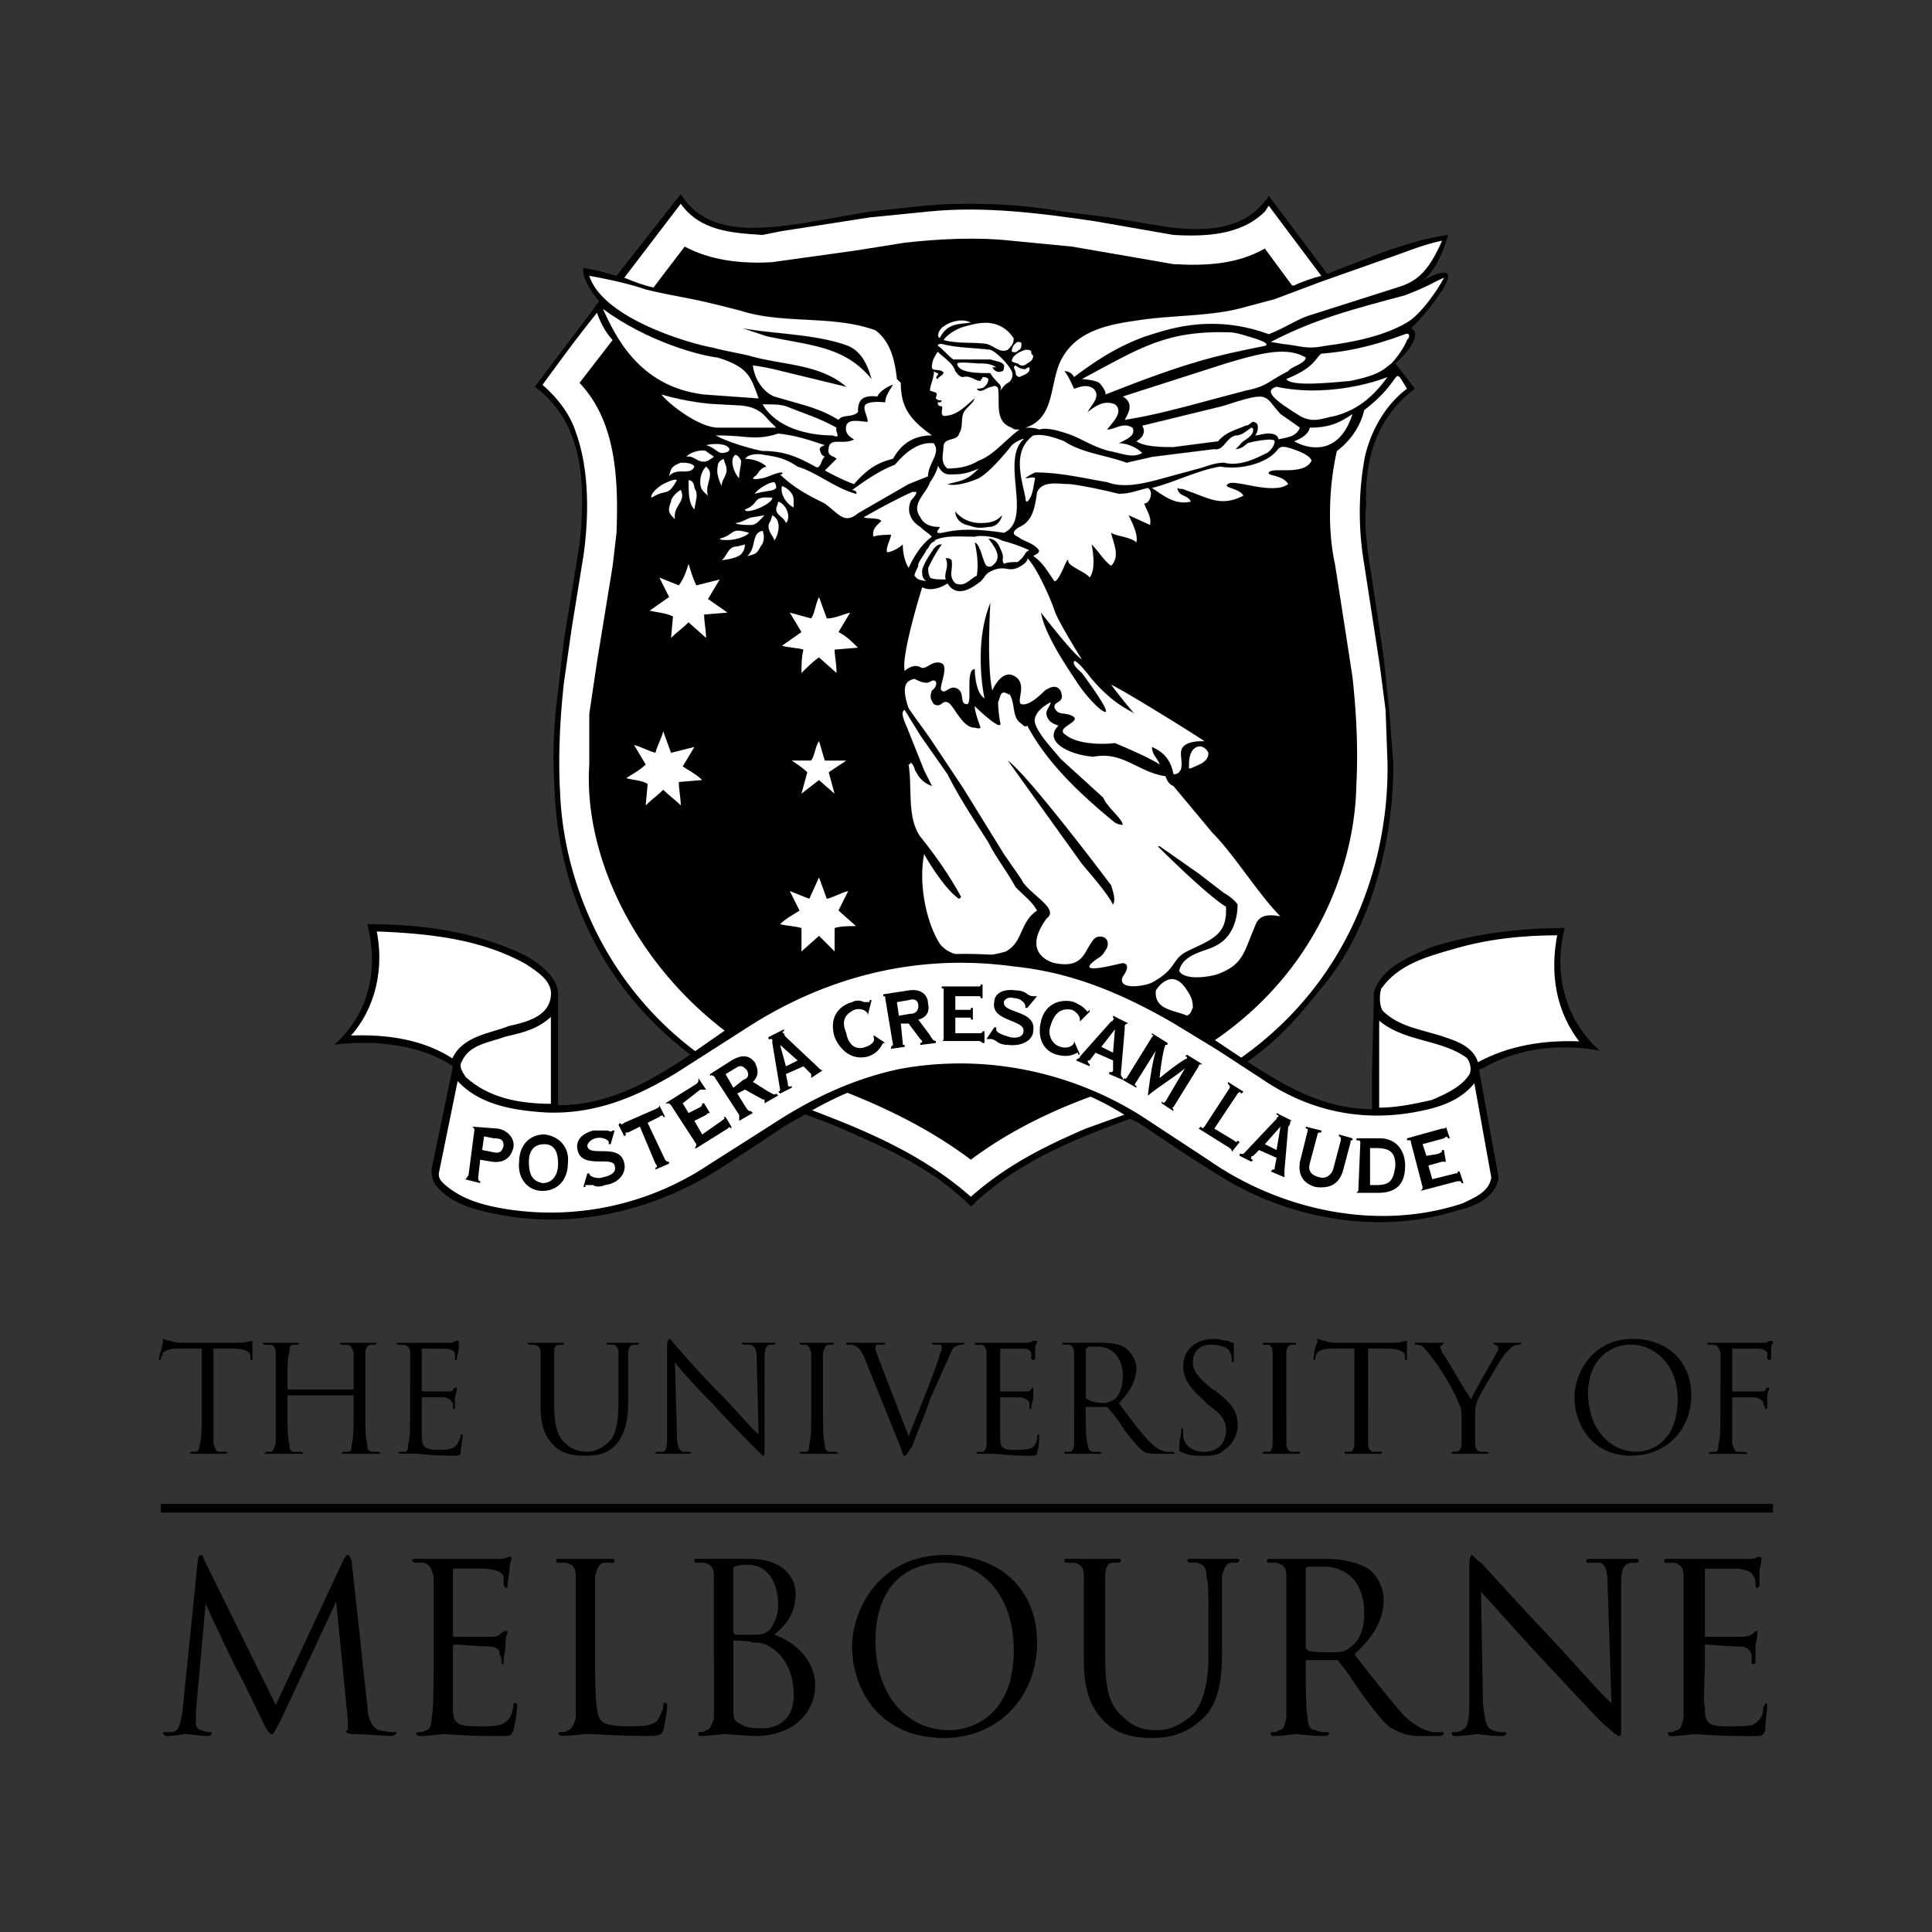 <svg id="Layer_1" data-name="Layer 1" xmlns="http://www.w3.org/2000/svg" viewBox="0 0 2500 2500"><rect x="0" y="0" width="2500" height="2500" fill="#333333" stroke="none"/><defs><style>.cls-1,.cls-3,.cls-4,.cls-5,.cls-7,.cls-8{fill:#fff;}.cls-1{fill-opacity:0;}.cls-1,.cls-2,.cls-3,.cls-4,.cls-5,.cls-7,.cls-8{fill-rule:evenodd;}.cls-3,.cls-4,.cls-6{stroke:#2d67a0;}.cls-10,.cls-3,.cls-4,.cls-6,.cls-7,.cls-8,.cls-9{stroke-miterlimit:33.89;}.cls-3,.cls-8,.cls-9{stroke-width:0.01px;}.cls-4,.cls-6{stroke-width:0.1px;}.cls-10,.cls-6,.cls-9{fill:none;}.cls-10,.cls-7{stroke:#000;}.cls-7{stroke-width:3.63px;}.cls-8,.cls-9{stroke:#fff;}.cls-10{stroke-width:11.15px;}</style></defs><path class="cls-1" d="M0,0H2500V2500H0Z"/><path class="cls-2" d="M1475.49,1442.73c143.6-50.39,194-113.36,231.78-161.24,60.47-68,95.76-181.41,95.76-292.26l-5-65.51-7.55-73.06-10.08-68-10.08-65.51c-2.53-20.16-5-42.83-2.53-63-2.5-57.95,12.62-113.38,63-151.16l-25.2-32.75c22.67-20.15,32.75-40.31,20.16-45.35,7.55-5,95.73-105.81,12.6-60.47,17.65-10.08,30.24-40.31,35.29-60.46-32.75,5-45.37,10.07-78.12,20.15l-78.09,30.23-52.89-70.54-22.7-30.23c-5,7.56-10,12.59-15.09,17.62-30.25,27.72-75.59,27.72-115.9,22.69l-75.59-12.59-60.46-7.57c-55.42-10.06-121-12.59-178.88-7.56l-70.55,7.56-85.65,15.13c-52.91,7.56-126,17.62-158.72-37.8L797.82,356.86c-10.08-2.51-25.2-7.56-42.82-10.07-2.53,10.07,7.56,27.71,20.15,42.82l-12.66,17.64L692,500.48c65.51,47.87,65.51,131,57.95,204.06L729.74,828l-7.56,65.51c-5,37.8-7.56,78.11-5,118.42,5,206.59,128.49,362.8,320,428.31l40.31,15.12c63,27.72,126,52.89,178.88,105.81,2.53-2.53,5-2.53,5-5,63-58,138.58-85.68,214.17-113.4Z"/><path class="cls-3" d="M986.71,304l25.2-5,113.37-17.63,75.59-7.57c73.05-7.56,148.63,2.52,216.69,12.61L1518.33,304c42.84,2.51,88.18,0,118.4-30.24l5-7.56,68,90.7c-10.08,2.52-25.2,7.56-35.29,12.59H1672l-35.29-47.87c-35.26,20.16-75.56,22.69-118.4,20.16l-58-10.08-73.06-12.59-78.09-7.57c-45.34-5-93.23-2.51-138.57,2.52l-63,10.08L999.33,339.21C959,341.73,918.71,336.7,886,319.06L845.63,372c-12.6-2.51-25.19-7.56-37.8-12.6l73.06-95.73C906.09,298.91,946.4,301.43,986.71,304Z"/><path class="cls-4" d="M1866,311.51c-17.63,40.31-32.75,52.9-57.94,60.46l-110.85,35.28c-17.65,5.05-35.29,17.63-55.45,25.19-75.56-27.72-133.52-5.05-158.72,2.51-35.26,12.6-63,30.24-93.2,52.91a13.89,13.89,0,0,0-12.62-7.56c5,5,10.08,17.64,12.62,22.68,2.5,0,15.1-7.56,25.17,0,10.08,10.08-2.5,20.16-7.54,30.23,12.59-10.07,22.67-15.12,35.26-10.07,12.59,10.07-5,25.2-10.08,32.74,10.08,0,20.17-10.07,32.75-2.51,5,10.08-7.55,15.12-17.62,20.15,10.07,0,22.67,5.05,30.24,12.6-12.62,7.56-27.74,0-42.84-2.52-27.71-7.56-35.29-17.64-63-25.19-7.55-2.51-20.14-5-27.72-2.51-5-2.52-12.59-2.52-17.62-2.52,40.29-12.59,30.24-60.46,47.87-90.7,20.14-35.27,60.46-42.82,95.73-47.87,47.87-7.56,98.26-5,141.1-17.64l37.79-10.07,60.46-22.69,85.66-30.23C1818.15,326.63,1840.82,316.55,1866,311.51Z"/><path class="cls-4" d="M1868.53,359.37c-7.58,15.12-30.25,47.87-47.87,57.95-30.22,17.63-68,25.2-105.81,30.23-25.2,5-30.25,0-55.42-2.52l-15.12-2.51c57.93-30.24,108.35-42.84,173.84-60.47,32.73-12.59,37.8-17.64,50.38-22.68Zm-612.23,58c-15.12,2.51-30.23,0-40.31,20.15-5-2.51,0-12.6,5-15.12C1231.1,414.8,1246.21,412.3,1256.3,417.33ZM1820.66,440c-2.51,7.56-12.6,22.68-20.17,30.24-12.59,10.08-17.63,15.13-52.89,22.68-27.72,2.51-78.09,7.56-83.14-2.52,37.77-15.12,37.77-27.72,45.34-32.75,30.22-2.52,60.47-7.56,108.35-25.19C1823.19,429.92,1825.7,435,1820.66,440Zm-206.61-5c17.65,5,30.24,10.07,22.67,12.59-63,12.59-98.23,20.16-206.58,63,2.5-2.51-5.05-12.59-7.55-15.11s-17.65-5-22.7-5c75.59-40.31,108.35-63,191.49-60.47C1596.42,429.92,1606.5,432.44,1614.05,435Z"/><path class="cls-4" d="M1289.05,419.84c-15.12-5-30.22,0-40.31,2.52S1226.07,432.44,1221,440c17.63,5,37.8,2.53,55.43,5,10.08,2.52,17.62,12.6,27.71,7.56,7.55-7.56,7.55-10.07,7.55-15.12C1309.21,435,1304.17,424.88,1289.05,419.84ZM1321.8,445c0,2.52,0,5-2.5,7.57-2.53,0-2.53,5-10.08,2.51a13.84,13.84,0,0,1,7.55-12.59C1319.3,442.53,1321.8,442.53,1321.8,445Zm367.84,17.63c0,7.56-20.15,12.59-22.68,17.64-25.2,12.59-27.71,20.15-55.41,25.19L1536,525.65c-20.17,5.05-47.87,12.6-80.64,17.63,7.58-12.6,10.08-22.67-2.5-30.23l133.52-42.83c42.83-12.58,78.12-22.66,103.3-7.55Z"/><path class="cls-5" d="M1281.5,452.59c7.55,2.52,22.67,17.64,27.72,27.72,2.5,5,0,12.59-5,15.12s-7.54,7.56-10.07,10.08c2.53-5,0-7.56-2.51-10.08s-7.57-7.56-10.07-12.59c-15.13,0-42.84,0-42.84-12.6,2.51-2.51,22.67,0,27.71,0,7.55,0,15.13,0,22.67,5h-5c2.53,5,7.57,7.56,12.62,5,2.5,0,2.5-5,2.5-7.56-2.5-5-10.08-5-17.63-7.56h-47.87c-5-2.52-15.12-15.12-20.17-17.64,0-2.52,2.52-2.52,5-2.52C1236.15,450.08,1261.34,450.08,1281.5,452.59Z"/><path class="cls-6" d="M1281.5,452.59c7.55,2.52,22.67,17.64,27.72,27.72,2.5,5,0,12.59-5,15.12s-7.54,7.56-10.07,10.08c2.53-5,0-7.56-2.51-10.08s-7.57-7.56-10.07-12.59c-15.13,0-42.84,0-42.84-12.6,2.51-2.51,22.67,0,27.71,0,7.55,0,15.13,0,22.67,5h-5c2.53,5,7.57,7.56,12.62,5,2.5,0,2.5-5,2.5-7.56-2.5-5-10.08-5-17.63-7.56h-47.87c-5-2.52-15.12-15.12-20.17-17.64,0-2.52,2.52-2.52,5-2.52C1236.15,450.08,1261.34,450.08,1281.5,452.59Z"/><path class="cls-4" d="M1334.39,455.11c0,2.52,0,2.52,2.53,5,0,5.05-2.53,7.57-7.57,10.08-2.5,2.52-7.55,5-12.59,0-2.51,0-7.55-2.51-7.55-2.51,0-7.57,10.07-12.61,17.62-15.13C1329.35,452.59,1334.39,452.59,1334.39,455.11Zm-405.63,7.56c40.31,12.59,42.84,25.19,52.92,52.92l-70.54-5.05c-85.65-10.06-115.9-78.09-131-110.85,57.94,42.84,126,60.46,148.63,63Zm866.7,25.2c-20.15,27.72-40.3,42.84-68,50.39-15.12,2.51-27.71,10.08-45.34,0-32.75-20.16-47.87-32.75-30.24-37.8,57.94,12.61,118.41-2.51,143.6-12.59Z"/><path class="cls-5" d="M1326.85,477.79s2.5-2.51,5-2.51c2.5,7.56-7.55,10.07-12.59,12.59a5.42,5.42,0,0,1-5-5c0-5-5-7.56,0-10.08A19.2,19.2,0,0,0,1326.85,477.79Z"/><path class="cls-6" d="M1326.85,477.79l5-2.51c2.5,7.56-7.55,10.07-12.59,12.59a5.42,5.42,0,0,1-5-5c0-5-5-7.56,0-10.08A19.2,19.2,0,0,0,1326.85,477.79Z"/><path class="cls-4" d="M994.28,543.29l10.07,10.08H928.76c-22.67,0-60.46-27.72-73-42.84,35.27,10.08,65.51,12.61,75.58,12.61C956.49,525.66,976.64,520.62,994.28,543.29Zm88.18,10.09c-2.52,5,7.56,15.12-5,10.08-32.75,0-73.06-10.08-90.7-40.31,12.61,0,22.69,0,30.25,2.51,25.19,10.08,42.81,15.11,65.5,27.72Z"/><path class="cls-5" d="M1682.09,553.38c-5,12.59-17.63,12.59-27.72,15.12,0-2.53-2.53-7.56-12.62-7.56-7.55,0-12.59,2.52-17.62,2.52,2.52-2.52,5-10.08,2.52-15.12,0,0-2.52-2.52-5-2.52s-5,5-10.08,5c-10.08,5-25.2,7.56-35.29,20.16l-57.93,7.56c-12.6,0-37.8,0-47.88-7.56,0,0,15.13-7.56,7.58-20.16l103.28-25.19c63-20.15,52.91-15.12,75.58,10.08l25.22,17.64Z"/><path class="cls-6" d="M1682.09,553.38c-5,12.59-17.63,12.59-27.72,15.12,0-2.53-2.53-7.56-12.62-7.56-7.55,0-12.59,2.52-17.62,2.52,2.52-2.52,5-10.08,2.52-15.12l-5-2.52c-2.53,0-5,5-10.08,5-10.08,5-25.2,7.56-35.29,20.16l-57.93,7.56c-12.6,0-37.8,0-47.88-7.56,0,0,15.13-7.56,7.58-20.16l103.28-25.19c63-20.15,52.91-15.12,75.58,10.08l25.22,17.64Z"/><path class="cls-5" d="M1621.62,555.9c0,10.07-12.62,12.6-17.62,20.15l-5,5.05c5,0,10-2.52,15.1-7.56,7.57-2.52,35.29-7.57,35.29-2.52s-5,12.59-10.08,15.12c-15.12,7.56-35.26,17.64-55.42,12.6-12.59,0-22.67,5-32.75,7.56l-55.42,15.12c-20.16,5.05-42.84,10.08-63,2.52-30.22-5.05-60.47-12.61-93.23-12.61-5,2.52-10.08,5-12.59,7.56,5,0,10.08-2.51,12.59,0-2.5,10.08-2.5,22.67-10.08,30.23-2.5,0-2.5-2.51-2.5-5-5-25.19-17.62-60.47,10.08-80.62,12.59-2.52,27.72,2.51,40.3,7.56,22.67,15.12,52.91,17.64,80.63,27.72,10.08-2.52,22.67-5,32.75-7.57l80.63-10.07c12.59,2.51,15.1-15.13,27.72-17.63,7.55,0,12.59-5,20.14-10.08a2.45,2.45,0,0,1,2.5,2.51Z"/><path class="cls-6" d="M1621.62,555.9c0,10.07-12.62,12.6-17.62,20.15l-5,5.05c5,0,10-2.52,15.1-7.56,7.57-2.52,35.29-7.57,35.29-2.52s-5,12.59-10.08,15.12c-15.12,7.56-35.26,17.64-55.42,12.6-12.59,0-22.67,5-32.75,7.56l-55.42,15.12c-20.16,5.05-42.84,10.08-63,2.52-30.22-5.05-60.47-12.61-93.23-12.61-5,2.52-10.08,5-12.59,7.56,5,0,10.08-2.51,12.59,0-2.5,10.08-2.5,22.67-10.08,30.23,0,0-2.5-2.51-2.5-5-5-25.19-17.62-60.47,10.08-80.62,12.59-2.52,27.72,2.51,40.3,7.56,22.67,15.12,52.91,17.64,80.63,27.72,10.08-2.52,22.67-5,32.75-7.57l80.63-10.07c12.59,2.51,15.1-15.13,27.72-17.63,7.55,0,12.59-5,20.14-10.08l2.5,2.51Z"/><path class="cls-4" d="M1750.11,535.74c-17.62,55.42-57.93,45.34-75.58,35.27,20.16-7.56,20.16-17.64,20.16-17.64,27.71,0,40.29-7.55,55.42-17.63Zm-682.78,40.31c-7.56,2.53-7.56,5.05-5,10.08,0,2.52,5,5,5,5-5,2.52-5,17.63-12.59,12.6-22.67-12.6-40.31-20.16-68-20.16-15.11-2.51-47.85-12.59-60.46-20.15C954,563.46,964,566,976.64,566a89.3,89.3,0,0,0,30.23-5C1029.54,563.46,1044.66,568.5,1067.33,576.05Z"/><path class="cls-4" d="M966.56,591.17c2.51-2.51,12.59-5,22.68-2.51,17.63,2.51,27.72,5,42.83,15.12,25.19,7.56,47.87,27.72,75.59,35.28,2.51-2.53-2.52-5-5.05-5,17.64-12.59,35.28-25.2,55.42-32.74,12.61-15.13,30.23-30.24,50.39-27.72l2.52,5c2.51,12.6-10.08,22.68-10.08,37.8l-25.19,10.05-65.51,37.79c-17.64,15.13-25.19,0-42.83-12.59-20.15-10.08-40.31-20.16-57.95-37.79,0,0,5,0,2.52-2.52-7.56,0-15.12,5-25.2,7.56-2.52,0-10.08,2.52-12.59,0l2.51-2.51c5-2.52,5-10.08,15.13-12.6-7.57-7.56-20.16-10.08-27.72-10.08Zm730.65,5c-10.08,20.15-50.41,7.56-55.45,15.11-2.5,5,17.66,2.51,25.2,15.12-20.16,15.11-70.54-7.56-78.09,0-7.57,5,15.13,5,20.15,15.11-30.22,15.12-45.35,2.52-75.57-7.56-5-2.52-5,0-10.07-2.52,2.5,12.6,12.59,7.56,17.62,17.64-20.17,5-35.26-7.56-50.38-17.64,30.21-7.56,57.93-22.68,88.18-27.71,27.71,5,60.46-5,73.06-20.16,5-7.56,10.07-5,12.61-5,0,0,30.21,7.56,32.74,17.64ZM1447.78,639c15.12,0,25.2-5,37.79-7.56,7.55,5,2.5,20.16-5,20.16,2.51,7.56,10.08,17.62,7.55,27.71-5-2.51-27.71-12.59-27.71-12.59,5,10.08,12.62,25.19,10.07,35.26-7.54-7.56-25.17-7.56-32.74-12.59,2.52,12.59,12.59,30.23,0,42.84-10.08-7.56-15.1-17.64-25.18-27.72,2.5,12.61,5,32.75-2.53,42.84-5-7.56-30.22-15.12-27.71-22.68-2.51-2.52-10.08,25.2-17.63,27.72-7.55-10.08-15.12-25.21-27.72-32.75,2.51-2.52,7.55-2.52,7.55-7.57-7.55-10.07-17.62-10.07-27.71-17.63-12.6-5.05,2.52-12.6,2.52-12.6,17.63-7.56,20.15-27.71,22.68-45.35,7.54-15.11,27.71-10.07,42.83-10.07C1404.94,629,1427.61,634,1447.78,639Zm-262-2.51c0,5-5,7.56-7.56,12.6-5,12.6,0,25.19,12.59,32.75,5,5,10.08,7.56,15.12,12.6-17.64,12.59-27.71,35.26-30.24,40.31-5-7.57-7.56-20.16-7.56-30.24-5,5.05-15.13,10.08-20.17,10.08-2.52-5,5-17.64,5-22.68,0,0-17.64,0-22.68,2.51-2.52-10.07,5-15.12,10.08-20.15-2.52-5-20.16-2.52-22.69-5,17.64-10.07,45.36-25.18,63-32.75h5.09Z"/><path class="cls-5" d="M1296.63,699.51c-7.58-5-27.72-7.56-35.29-5-17.63,0-37.8-2.52-52.91,5H1211l-5,2.52c-5.05,5-2.53,5-7.57,10.07,0,2.52-12.59,17.63-10.07,20.16-2.52,5-5,10.08-5,12.59,5,7.56,10.08,5,15.11,7.56-5-5-5-7.56-5-10.07-2.51-7.56,10.08-25.19,15.12-32.75,2.52-2.52,5-5.05,7.57-5.05h2.51c-7.56,10.08-12.59,20.16-17.62,30.24,0,5,0,7.56,2.51,12.6,2.53,2.52,15.13,2.52,20.16,2.52-2.52-10.08,5-15.12,0-27.72,2.51,0,5,0,7.56,2.52,2.53,12.59-5,20.15,5,30.23,12.6,5,17.64-5,27.73-10.08,2.51-15.12,0-30.23-2.53-42.82,7.58,2.51,10.08,25.18,15.13,30.24,5,2.52,7.55,0,10.07-2.53,10.08-10.07,0-22.67-7.57-32.74,2.53,0,10.08,0,15.12,12.6,7.58,15.12,0,12.6,5.05,20.16,2.53-2.52,15.12-2.52,17.62-2.52,12.6-10.06,7.58-12.59,15.13-15.11C1321.8,707.06,1306.68,702,1296.63,699.51Z"/><path class="cls-6" d="M1296.63,699.51c-7.58-5-27.72-7.56-35.29-5-17.63,0-37.8-2.52-52.91,5H1211l-5,2.52c-5.05,5-2.53,5-7.57,10.07,0,2.52-12.59,17.63-10.07,20.16-2.52,5-5,10.08-5,12.59,5,7.56,10.08,5,15.11,7.56-5-5-5-7.56-5-10.07-2.51-7.56,10.08-25.19,15.12-32.75,2.52-2.52,7.57-5.05,7.57-5.05h2.51c-7.56,10.08-12.59,20.16-17.62,30.24,0,5,0,7.56,2.51,12.6,2.53,2.52,15.13,2.52,20.16,2.52-2.52-10.08,5-15.12,0-27.72,2.51,0,5,0,7.56,2.52,2.53,12.59-5,20.15,5,30.23,12.6,5,17.64-5,27.73-10.08,2.51-15.12,0-30.23-2.53-42.82,7.58,2.51,10.08,25.18,15.13,30.24,5,2.52,7.55,0,10.07-2.53,10.08-10.07,0-22.67-7.57-32.74,2.53,0,10.08,0,15.12,12.6,7.58,15.12,0,12.6,5.05,20.16,2.53-2.52,15.12-2.52,17.62-2.52,12.6-10.06,7.58-12.59,15.13-15.11C1321.8,707.06,1306.68,702,1296.63,699.51Z"/><path class="cls-4" d="M1190.79,951.45l35.28,50.39c15.12,30.23,35.27,60.46,52.9,88.18,10.08,20.15,22.7,35.28,35.3,58,15.09,15.12,20.14,17.64,27.71,30.24-22.67,15.11-17.62,40.31-40.3,52.91,0,0-63,20.14-85.67-10.08-17.64-27.72-27.72-78.11-20.16-115.9,12.59,22.67,32.75,50.39,45.36,57.95l2.51-2.52c-15.12-27.71-32.75-52.9-52.91-78.1-17.63-25.19-10.08-63-15.13-93.21a2.47,2.47,0,0,0,2.52-2.52c5,2.52,5,10.08,7.56,12.59a33.66,33.66,0,0,0,20.17,17.64l-10.08-20.15-20.15-50.39c-2.52-7.56-12.6-25.19-5-27.72l20.13,32.74Zm178.88-17.63Zm194,40.3c0,12.61-12.59,15.12-22.67,20.16h-2.5c0-10.08,0-22.68,10-27.71C1556.11,964,1561.16,969.09,1563.66,974.12ZM1536,1281.5c5,7.55,7.55,12.6,7.55,22.67-2.51,5-2.51,7.55-7.55,10.08-17.63-7.55-42.84-7.55-40.3-32.75C1495.65,1281.5,1515.79,1248.74,1536,1281.5Z"/><path class="cls-4" d="M1437.7,885.94c15.12,20.15,30.24,37.79,30.24,37.79-5-5-25.2-10.07-55.42-45.35-7.57-10.08-20.16-25.2-22.67-22.69-2.53,5,7.55,12.61,10.05,15.13,0,0,37.8,50.38,30.25,50.38-5.05,0-25.2-20.15-37.79-40.31-15.13-22.67-40.3-60.46-45.35-88.18,0,0,42.84,55.43,52.89,60.47,0,0-30.22-47.86-35.26-63s-22.67-55.42-35.29-68c0,0,2.53,5-12.59,12.59-12.6,5-15.1-2.51-30.22,2.52-12.62,5-10.08,7.56-17.63,15.12-10.08,7.56-30.25,22.69-42.84,2.52,0,0-17.64,12.59-32.75,5,0,0-27.71,88.18-22.67,108.35,0,0,10.07-10.08,20.16-5,7.56,5,15.12-10.07,27.71-5,10.08,5-5,32.75,0,35.28,5,5,10.08-7.56,20.16-2.52s2.51,20.16,12.59,20.16c7.56,0-2.52-45.36,10.08-45.36,0,0,0,30.23,12.59,37.79,0,0-15.09-68,7.58-123.44,0,0-5,80.62,2.5,113.37,0,0,12.62-30.24,30.25-17.64,15.09,10.08,0,32.75,7.54,35.28,10.08,2.51,25.2-12.6,30.25-17.64,7.55-5,15.1-7.56,20.14,0,7.58,17.64-10.08,12.59-7.55,22.68,5,10.08,12.6,5,22.67,10.08,15.13,7.56-25.2,15.11-7.54,25.19,12.59,10.07,40.29,12.59,63,10.07,0,0,42.84,17.64,58,27.72-2.53-7.56-10.08-12.61-10.08-22.67,17.62,7.55,25.17,20.15,27.71,35.26,2.51,0,7.55,0,10.08-7.56,2.51-12.59-5-22.67,5-30.23,7.55-5,17.62-5,25.17-5-22.68-15.11-108.36-68-120.94-73.06ZM1004.35,631.47c-5,5-10.07,2.52-27.71,7.56,2.51-5,17.64-15.12,25.18-15.12C1004.35,626.44,1004.35,629,1004.35,631.47ZM1027,646.59v10.08c-10.08-5-17.64-17.64-15.13-27.71C1019.48,631.47,1027,639,1027,646.59ZM1017,676.83c-2.52-7.56-12.61-10.08-12.61-17.64,0-2.52,2.52-7.56,2.52-10.08C1017,651.64,1024.51,669.27,1017,676.83Zm-10.09,0c2.51,7.56-2.52,20.15-5,22.68,0-5-12.59-15.12-5-25.2l2.53-7.56C1004.35,669.27,1006.87,674.31,1006.87,676.83Zm-17.63-10.08c-5,5-10.07,12.59-17.64,12.59-5,0-17.63,0-20.15-2.51,7.56,0,17.62-7.56,22.67-7.56Zm-5,40.31c-5.05,10.08-7.56,10.08-17.64,12.59,12.59-10.07,5-30.23,20.15-32.75C989.24,692,989.24,702,984.2,707.06ZM868.31,649.11c-5,12.59-2.51,15.12,5,22.67-2.52-17.62,15.12-22.67,7.56-37.79C875.86,636.52,868.31,644.08,868.31,649.11Zm100.76,40.31c0,2.52-12.59,7.56-15.1,7.56-7.57,2.53-22.69,2.53-22.69,0C951.45,692,943.89,681.87,969.07,689.42Zm30.25-45.34c0,5-10.08,10.08-15.12,12.61S964,664.25,964,659.2C984.2,651.64,971.6,641.55,999.32,644.08ZM875.86,621.41c-2.51-2.52-12.59,2.51-17.62,5s-17.64,12.6-15.13,17.63C863.27,631.47,863.27,644.08,875.86,621.41Zm37.8-45.36c10.07,2.53,15.12,10.08,20.15,10.08,7.56,0,10.08-2.52,10.08-5C941.37,573.54,923.73,573.54,913.66,576.05Zm42.83,42.83c0-10.08,2.52-15.12,2.52-22.67-2.52-5.05-5-7.56-7.56-7.56C943.89,593.69,948.93,611.32,956.49,618.88Zm-42.83-35.27c-7.57-2.51-22.68,2.52-25.19,7.56,10.08-2.51,15.12,10.08,27.71,5.05l7.57-5.05C921.22,588.65,916.17,586.13,913.66,583.61Zm15.1,20.16c-2.51,7.56,2.52,20.15,5,25.19,0-10.08,10.08-15.13,5.05-27.72l-2.52-7.56C931.29,596.21,928.76,598.72,928.76,603.77ZM959,717.14c-5,5-20.16,7.56-25.19,7.56,7.56-5.05,7.56-17.64,20.16-17.64L964,704.54A19.2,19.2,0,0,1,959,717.14ZM880.89,598.72c-12.59,5-12.59,7.56-15.11,17.64,10.07-12.59,27.71,0,32.75-12.59C896,598.72,885.94,598.72,880.89,598.72Zm25.2,25.2c0,10.08,5,12.6,10.08,17.63-5-15.11,10.08-27.72-2.51-37.79C908.61,608.8,906.09,616.36,906.09,623.92Zm-7.56,7.55c5.05,7.56,2.53,12.6,0,27.72C891,651.63,891,636.5,891,621.39,896,621.41,898.53,626.44,898.53,631.47Z"/><path class="cls-5" d="M1309.21,553.38c-22.67-7.56-15.13-32.75-17.63-50.39,0-2.51-5-5-7.57-2.51-7.55,0-15.1,10.06-20.15,2.51,2.51,0,7.55,0,10.06-2.51s5-5.05,5-10.08c-2.5-2.52-5-2.52-7.55-2.52,0,2.52-2.5,2.52-2.5,5.05-7.57,0-12.61-7.56-22.7-5.05-5,0-7.56-5-10.07-7.56-2.52-10.08-15.13-17.64-22.69-25.2-5,7.56-7.55,12.61-7.55,20.16,0,5,10.07,2.51,12.6,5,7.56,2.52-5,7.56-5,10.08-2.51,0-2.51-2.52,0-5s-2.51-2.52-5-5.05c0,10.08-5.05,17.64-5.05,25.19l7.57,2.52c2.51,2.51,0,5,0,7.56a7.79,7.79,0,0,0,5,2.51h2.51a2.46,2.46,0,0,1-2.51,2.52h-2.52c0,2.52,0,5,5,5,2.51,2.52-2.52,10.08,2.51,12.6,17.64,0,27.72-12.6,40.31-22.67-2.5,7.56-12.59,12.59-15.12,20.15s0,17.63-5,25.19c-2.52,10.08-17.64,5-20.16,15.11,0,10.08-5,22.68,5,30.24,15.12,0,27.71-2.51,40.31-10.07,20.17-7.56,35.29-27.72,52.91-40.31-5,0-7.56,0-10.07-2.52Z"/><path class="cls-6" d="M1309.21,553.38c-22.67-7.56-15.13-32.75-17.63-50.39,0-2.51-5-5-7.57-2.51-7.55,0-15.1,10.06-20.15,2.51,2.51,0,7.55,0,10.06-2.51s5-5.05,5-10.08c-2.5-2.52-7.55-2.52-7.55-2.52,0,2.52-2.5,5.05-2.5,5.05-7.57,0-12.61-7.56-22.7-5.05-5,0-7.56-5-10.07-7.56-2.52-10.08-15.13-17.64-22.69-25.2-5,7.56-7.55,12.61-7.55,20.16,0,5,10.07,2.51,12.6,5,7.56,2.52-5,7.56-5,10.08-2.51,0-2.51-2.52,0-5s-2.51-2.52-5-5.05c0,10.08-5.05,17.64-5.05,25.19l7.57,2.52c2.51,2.51,0,5,0,7.56l5,2.51h2.51l-2.51,2.52h-2.52s0,5,5,5c2.51,2.52-2.52,10.08,2.51,12.6,17.64,0,27.72-12.6,40.31-22.67-2.5,7.56-12.59,12.59-15.12,20.15s0,17.63-5,25.19c-2.52,10.08-17.64,5-20.16,15.11,0,10.08-5,22.68,5,30.24,15.12,0,27.71-2.51,40.31-10.07,20.17-7.56,35.29-27.72,52.91-40.31-5,0-7.56,0-10.07-2.52Z"/><path class="cls-3" d="M1422.6,1415c-58,20.17-115.92,47.87-166.3,85.66-50.38-37.79-105.82-65.51-163.77-88.18-219.18-65.51-340.13-267.06-330-423.27V923.73l10.08-68,20.16-123.45,5-42.84c2.52-68,0-143.6-47.87-194L792.73,440s-12.6-12.6-20.16-35.27C749.9,432.44,722.18,470.23,702,498c20.15,17.64,35.28,37.79,42.82,60.46,17.64,47.87,17.64,108.34,10.08,161.24l-15.12,93.23-10.08,70.54c-5,45.36-7.56,95.73-5,141.09,5,138.57,85.66,335.07,322.49,410.67,73.06,27.72,146.13,57.94,209.11,113.38,45.37-40.32,95.74-65.51,148.63-88.2l63-22.67c254.45-85.66,330-294.77,327.51-451l-2.5-68-7.55-58-20.17-131a396.44,396.44,0,0,1,0-133.53c2.5-15.12,15.12-63,55.42-93.22-20.17-32.75-2.5-12.61-55.42,27.71,0,0-5,30.24-35.26,52.91-10.08,42.84-12.62,100.79-2.53,146.13L1740,810.34l10.08,65.51c5,45.35,7.57,93.22,5,141.08-2.49,128.52-80.62,325-332.53,398.1Z"/><path class="cls-2" d="M276.23,1825.7v42.84c2.52,5,2.52,10.08,7.56,10.08h10.08v2.5H246a2.45,2.45,0,0,1,2.51-2.5h5.05c2.52,0,5-5,5-10.08,2.52-7.57,2.52-22.67,2.52-42.84v-80.63H230.87c-12.59,0-15.12,2.53-20.15,5,0,5.05-2.52,5.05-2.52,7.58a2.45,2.45,0,0,1-2.51,2.5v-2.5c0-2.53,5-17.63,5-20.17v-5c2.52,0,5.05,2.5,10.08,2.5,5.05,2.53,12.59,2.53,15.12,2.53H309c10.08,0,15.12-2.53,17.64-2.53v25.2c-2.52,0-2.52,0-2.52-2.5v-2.53c0-5.05-5-10.08-22.68-10.08H276.24v80.63Zm196.52,0c0,20.17,0,35.27,2.51,42.84,0,5,0,10.08,7.57,10.08h7.56l2.51,2.5H442.52a2.45,2.45,0,0,1,2.51-2.5h5.05c5,0,5-5,5-10.08,2.52-7.57,2.52-22.67,2.52-42.84v-20.17H372v20.17c0,20.17,0,35.27,2.52,42.84,0,5,0,10.08,7.56,10.08h7.56a2.45,2.45,0,0,1,2.52,2.5H341.75l2.52-2.5h5c5,0,5-5,7.56-10.08V1750.11c0-5-2.51-10-7.56-10h-7.56l-2.52-2.53H387.1a2.47,2.47,0,0,1-2.52,2.53h-5c-5.05,0-5.05,5-5.05,10C372,1757.69,372,1762.73,372,1793v2.53a2.46,2.46,0,0,0,2.51,2.51h80.62c2.52,0,2.52,0,2.52-2.51v-45.37c-2.52-5-2.52-10-10.08-10h-5a2.47,2.47,0,0,1-2.52-2.53h47.87l-2.51,2.53h-5.05c-5,0-7.56,5-7.56,10v75.59Zm58-32.76V1750.1c0-5-2.52-10-10.08-10h-5a2.47,2.47,0,0,1-2.51-2.53H583.6c2.52,0,5-2.53,7.56-2.53h2.52v10.08c0,2.53-2.52,10.08-2.52,12.62v2.5c-2.51,0-2.51,0-2.51-2.5v-7.58c-2.52-2.5-5-5-15.13-5h-27.7V1798c0,2.5,0,2.5,2.52,2.5h30.23c5,0,7.56,0,7.56-2.5,2.52-2.51,2.52-2.51,5-2.51V1798s0,2.5-2.51,10.07v15.13h-2.52v-7.58c-2.52-2.5-2.52-5-10.08-7.55H545.82v50.38c0,15.12,5,17.62,22.68,17.62,5,0,12.6,0,17.64-2.5s7.56-7.57,10.08-15.12c0-2.51,0-2.51,2.52-2.51v2.51c0,2.5-2.52,15.12-2.52,20.17s-2.53,5-10.08,5c-30.24,0-42.84-2.53-47.87-2.53H515.6a2.45,2.45,0,0,1,2.52-2.5h5c5.05,0,5.05-5,5.05-10.08,2.51-7.57,2.51-22.67,2.51-42.84v-32.76Zm168.8,0V1750.1c0-5-2.52-10-10.08-10h-5l-2.53-2.53h47.87a2.47,2.47,0,0,1-2.52,2.53H724.7c-7.56,0-7.56,5-7.56,10v68c0,27.72,5,40.3,12.59,47.85,10.08,10.07,20.16,12.62,30.23,12.62,12.6,0,22.69-7.58,30.24-15.13,7.56-10.07,10.07-27.71,10.07-47.87V1750.1c0-5-2.51-10-7.56-10h-7.56v-2.53H828l-2.52,2.53h-5c-5,0-7.56,5-7.56,10v63c0,20.14-2.52,42.84-17.63,57.93-12.59,12.62-27.72,12.62-40.31,12.62-5,0-25.2,0-37.79-12.62-10.08-10.07-17.64-22.67-17.64-50.38v-27.72Zm176.36,63c0,15.09,2.52,20.14,7.56,22.67H893.5v2.5H848.16a2.46,2.46,0,0,1,2.51-2.5h7.57c5-2.53,5-7.58,5-25.2V1742.57c0-7.58,2.52-10.08,2.52-10.08,2.51,0,5,5,7.56,7.57s30.23,35.27,60.46,65.49c20.16,20.17,40.31,45.37,47.87,50.41l-2.51-98.26c0-12.62-2.52-15.12-7.56-17.62H961.54l-2.52-2.53h45.36l-2.52,2.53h-5c-5,0-7.55,5-7.55,17.62v113.36c0,12.62,0,12.62-2.53,12.62l-12.59-12.62c-2.52-2.51-30.24-30.22-50.39-52.89-22.67-22.67-45.36-47.87-50.39-55.42l2.49,93.2Zm189-30.25c0,20.17,0,35.27,2.51,42.84,0,5,0,10.08,7.57,10.08h7.56l2.51,2.5h-50.38a2.45,2.45,0,0,1,2.51-2.5h5.05c5,0,5-5,5-10.08,2.52-7.57,2.52-22.67,2.52-42.84v-75.59c-2.52-5-2.52-10-7.56-10h-5.05a2.47,2.47,0,0,1-2.51-2.53h45.35l-2.53,2.53h-5c-5.05,0-5.05,5-7.56,10Zm110.85,32.75c10.08-25.2,37.79-93.23,40.31-105.81,2.52-5,2.52-7.57,2.52-7.57,0-2.5,0-5-2.52-5h-7.56a2.47,2.47,0,0,1-2.52-2.53h42.83l-2.52,2.53c-2.51,0-5,0-10.07,2.5-2.52,0-5.05,5-10.08,17.63-2.52,5-12.61,27.71-22.69,50.39-10.07,30.24-20.15,50.38-22.68,60.46-7.55,10.08-7.55,12.62-10.06,12.62s-2.52-2.53-5.05-10.08l-47.87-118.42c-5-10.08-7.56-12.6-15.12-15.1H1095v-2.53h50.39a2.47,2.47,0,0,1-2.51,2.53h-7.57c-2.52,0-2.51,2.5-2.51,5s2.51,7.57,5,15.12Zm100.79-65.51V1750.1c0-5-2.53-10-7.55-10h-7.57v-2.53h68c2.53,0,7.57-2.53,7.57-2.53h2.51c2.53,0,2.53,0,2.53,2.53,0,0-2.53,2.53-2.53,7.55v12.62a2.52,2.52,0,0,1-5,0v-7.58c-2.5-2.5-2.5-5-12.59-5h-27.72v55.42h30.25c5,0,7.55,0,10.05-2.5a2.47,2.47,0,0,1,2.53-2.51v12.58c0,2.51-2.53,10.08-2.53,12.6v2.53h-2.5v-7.58c0-2.5-2.53-5-10.08-7.55h-27.72v50.38c0,15.12,2.53,17.62,20.17,17.62,5,0,15.1,0,20.14-2.5s7.58-7.57,7.58-15.12a2.45,2.45,0,0,1,2.5-2.51v2.51c0,2.5,0,15.12-2.5,20.17,0,5-2.53,5-10.08,5-27.72,0-40.3-2.53-47.87-2.53h-20.13v-2.5h7.55c2.5,0,5-5,5-10.08v-75.6Zm128.48-47.87a2.47,2.47,0,0,0,2.53-2.5h12.59c20.17,0,32.75,15.12,32.75,37.79,0,15.12-5,25.17-10.08,30.22-5,2.53-10.08,5-15.12,5-7.55,0-17.63-2.5-20.14-5a2.47,2.47,0,0,1-2.53-2.5v-63Zm-15.1,80.63v42.84c0,5-2.53,10.08-5,10.08h-7.57v2.5h47.86a2.45,2.45,0,0,0-2.5-2.5H1415c-5,0-7.55-5-7.55-10.08-2.53-7.57-2.53-22.67-2.53-42.84v-5h27.71c5,5,15.12,17.62,22.67,30.24,10.08,12.6,17.65,22.67,25.2,27.72,5,2.5,10.08,2.5,20.17,2.5h20.14l-2.5-2.5h-7.55c-5,0-12.62-2.53-22.7-12.62-12.59-12.59-25.17-30.22-40.3-50.39q22.7-22.68,22.67-45.34c0-12.59-10.07-22.67-12.59-25.2-10.08-7.55-25.2-7.55-35.26-7.55H1374.7v2.53h7.55c5,0,7.58,5,7.58,10v75.6Zm138.57,52.92c-2.53,0-2.53,0-2.53-5,0-10.07,2.53-17.62,2.53-22.67v-2.53c2.5,0,2.5,0,2.5,2.53v7.55c2.53,15.12,15.12,20.17,27.72,20.17,20.17,0,27.71-15.12,27.71-27.72s-5-20.17-22.67-32.75l-7.54-7.57c-20.17-17.63-25.2-30.22-25.2-42.84,0-20.14,15.12-35.26,40.32-35.26,7.55,0,12.59,2.5,17.62,2.5,5.05,2.53,5.05,2.53,7.55,2.53v25.21c-2.5,0-2.5,0-2.5-2.53s0-7.55-2.53-10.08c0-2.5-5.05-10-25.17-10-12.62,0-22.7,7.55-22.7,22.67,0,10.06,5,17.63,22.7,32.75l7.54,5c22.68,17.65,27.72,27.74,27.72,45.37,0,7.55-5,22.67-17.63,30.22-7.57,7.57-17.62,7.57-27.71,7.57S1538.49,1883.65,1528.41,1878.62Zm136-52.92v42.84c0,5,2.5,10.08,7.55,10.08h10.08v2.5h-47.87v-2.5h7.54c2.53,0,5-5,5-10.08V1750.11c0-5-2.5-10-5-10h-7.54v-2.53H1677v2.53h-5c-5,0-7.55,5-7.55,10v75.59Zm105.81,0v42.84c0,5,2.5,10.08,7.55,10.08h10.08v2.5H1740v-2.5h7.58c2.5,0,5-5,5-10.08V1745.07h-27.71c-12.62,0-17.65,2.53-20.17,5-2.53,5.05-2.53,5.05-2.53,7.58a2.45,2.45,0,0,1-2.5,2.5v-2.5c0-2.53,2.5-17.63,5-20.17v-5c2.51,0,5,2.5,10.08,2.5,5,2.53,12.59,2.53,15.12,2.53h70.53c12.62,0,17.65-2.53,20.17-2.53v25.2c-2.5,0-2.5,0-2.5-2.5v-2.53c0-5.05-5.05-10.08-25.2-10.08H1770.3v80.63Zm120.93,7.55c0-12.59-2.53-15.1-5-20.14,0-5-25.2-47.87-32.74-55.42a95.49,95.49,0,0,0-12.6-15.12c-2.53-2.51-7.57-2.51-10.08-2.51v-2.53H1871a7.86,7.86,0,0,0-5,2.53l-2.5,2.51c0,2.5,2.5,5,2.5,7.54,5,5.05,32.75,55.42,37.8,60.47,2.53-7.55,27.71-50.39,30.24-55.42s5-7.55,5-10.08a5.43,5.43,0,0,0-5-5l-2.53-2.53h37.8l-2.51,2.53c-2.53,0-5,0-10.07,2.51-2.53,2.5-5,5-10.08,10.07-5,7.55-32.75,52.89-35.27,60.47s-2.52,12.59-2.52,20.14v35.29c0,5,2.52,10.08,7.54,10.08H1924a2.45,2.45,0,0,1,2.5,2.5h-47.83v-2.5h5c5,0,7.57-5,7.57-10.08v-35.29ZM2055,1803c0-40.3,25.17-63,55.42-63s60.46,25.18,60.46,70.53c0,58-37.79,68-52.91,68-35.26,0-63-30.26-63-75.6Zm-17.65,5c0,35.27,22.69,75.59,73.08,75.59,47.85,0,78.09-35.29,78.09-78.12,0-45.34-32.75-73-75.59-73-52.89,0-75.58,45.34-75.58,75.58Zm189-15.12V1750.1c-2.53-5-2.53-10-10.08-10h-5.05a2.47,2.47,0,0,1-2.5-2.53h73.05c2.5,0,5,0,7.54-2.53h2.53a2.46,2.46,0,0,1,2.51,2.53s-2.51,2.53-2.51,7.55v12.62a2.52,2.52,0,0,1-5,0v-7.58c-2.53-2.5-5-5-12.59-5h-32.75v55.42h35.25c5.05,0,7.55,0,7.55-2.5l2.53-2.51c2.5,0,2.5,0,2.5,2.51,0,0-2.5,2.5-2.5,10.07v12.6c0,2.53,0,2.53-2.53,2.53,0-2.53-2.5-5-2.5-7.58s-2.51-5-10.08-7.55h-27.72c-2.5,0-2.5,0-2.5,2.51v58c2.5,5,2.5,10.08,7.55,10.08H2259l2.5,2.5h-50.39a2.46,2.46,0,0,1,2.53-2.5h5c5,0,5-5,5-10.08,2.53-7.58,2.53-22.67,2.53-42.84v-32.75Zm-1751,413.19c0,10.08,2.51,27.72,15.12,32.75a80.74,80.74,0,0,0,20.15,2.53h2.52c0,2.5-2.52,5-7.56,5s-37.79-2.52-50.39-2.52c-5,0-7.56-2.51-7.56-2.51,0-2.53,0-2.53,2.53-2.53V2226.3L435,2072.61,361.91,2228.8c-7.56,12.62-7.56,15.13-10.08,15.13s-5-2.51-10.08-12.6c-7.56-15.12-32.75-68-35.27-70.54-2.52-5.05-37.8-78.09-40.31-85.67l-12.6,138.6v17.62c0,2.51,2.52,7.55,7.56,7.55a25,25,0,0,0,10.08,2.53h2.52c0,2.51,0,5-5.05,5-10.08,0-25.19-2.53-27.71-2.53s-17.64,2.53-25.19,2.53a5.47,5.47,0,0,1-5.05-5h12.6c10.07-2.53,10.07-15.12,12.6-25.2l20.16-199a5.41,5.41,0,0,1,5-5s2.52,2.51,2.52,5l93.21,188.94L445,2017.19c2.52-2.53,2.52-5,5-5s2.52,2.51,5,7.55l20.16,186.44Zm85.65-100.77v-65.51c-2.52-10.08-5-15.13-12.59-17.63h-12.6l-2.51-2.53c0-2.5,2.51-2.5,5-2.5h103.3c7.56,0,12.6,0,15.13-2.53h2.51c2.53,0,2.53,0,2.53,2.53s-2.53,5-2.53,15.12c0,2.5-2.51,15.1-2.51,20.14a2.47,2.47,0,0,1-2.52,2.53s-2.52-2.53-2.52-5v-10.08c-2.51-5-5-7.55-22.68-10.08H588.66c-2.52,0-2.52,0-2.52,2.53v83.14c0,2.5,0,2.5,2.52,2.5h47.87c7.56,0,10.08-2.5,12.61-5a7.8,7.8,0,0,1,5-2.5c2.52,0,2.52,0,2.52,2.5,0,0-2.52,5-2.52,15.13,0,7.55-2.52,17.62-2.52,20.17v5c-2.51,0-2.51,0-2.51-2.53s0-5-2.52-10.08c0-5-2.52-10.07-15.12-10.07-7.56,0-37.8-2.51-42.84-2.51a2.46,2.46,0,0,0-2.52,2.51v78.13c0,22.67,5,25.17,35.27,25.17,7.56,0,20.15,0,27.71-2.5,10.07-5.05,12.6-10.08,15.11-22.67,0-2.53,0-5.05,2.53-5.05s2.52,2.5,2.52,5.05-2.52,22.67-5,30.22-5,7.57-15.11,7.57c-47.87,0-68-2.53-75.58-2.53-2.52,0-20.16,2.53-30.24,2.53-2.51,0-5-2.53-5-2.53a2.47,2.47,0,0,1,2.53-2.5c2.51,0,7.56,0,10.07-2.53,5,0,7.57-7.55,7.57-15.12,2.51-12.6,2.51-37.77,2.51-65.49v-52.95Zm209.12,52.91c0,45.34,2.52,63,7.57,68s12.59,7.54,35.26,7.54c17.64,0,30.23,0,37.79-7.54,2.52-5.05,7.57-12.6,7.57-20.17,0-2.5,0-2.5,2.51-2.5s2.53,0,2.53,5c0,2.5-2.53,20.14-5,30.22-2.52,5-2.52,7.57-20.16,7.57-42.83,0-63-2.52-80.62-2.52-2.52,0-20.15,2.52-30.23,2.52-2.52,0-5-2.52-5-2.52a2.46,2.46,0,0,1,2.51-2.51c5,0,7.56,0,10.08-2.53,5,0,7.56-7.55,10.08-15.12V2039.86c0-10.09-2.52-15.12-12.6-17.63H722.2a2.47,2.47,0,0,1-2.52-2.53c0-2.5,0-2.5,5-2.5h65.5c2.52,0,5,0,5,2.5a2.47,2.47,0,0,1-2.51,2.53H782.66c-7.56,0-10.08,7.55-12.59,17.63v118.41Zm178.88-128.5c0-2.5,0-2.5,2.52-2.5,5-2.53,12.59-2.53,15.12-2.53,30.23,0,40.31,27.71,40.31,52.91,0,12.6-5,22.67-10.08,30.22-7.54,7.58-10.07,7.58-27.71,7.58H951.46c-2.51-2.53-2.51-2.53-2.51-5v-80.63Zm-25.2,128.5v65.49c-2.51,7.57-5,15.12-10.07,15.12-2.52,2.53-5,2.53-10.08,2.53v2.5a2.47,2.47,0,0,0,2.51,2.53c10.08,0,30.24-2.53,30.24-2.53,2.51,0,32.74,2.53,40.31,2.53,52.9,0,78.1-32.75,78.1-65.51,0-35.29-30.25-58-52.92-65.51,15.13-12.62,27.72-27.72,27.72-52.92,0-15.12-10.08-45.34-60.47-45.34H903.58c-5.05,0-5.05,0-5.05,2.5a2.48,2.48,0,0,0,2.53,2.53h10.07c10.07,2.51,12.6,7.55,12.6,17.63Zm25.2-32.75V2123c5.05,0,20.16,0,25.19,2.53,7.56,0,15.12,0,25.2,7.55,22.67,15.13,27.72,42.84,27.72,60.47,0,35.26-25.2,42.84-40.31,42.84-7.56,0-20.16,0-27.72-5.05-10.08-5-10.08-7.57-10.08-22.67v-83.14Zm183.91-2.53c0-68,37.8-100.77,88.19-100.77,47.88,0,90.69,40.3,90.69,113.36,0,85.66-55.42,103.3-83.13,103.3-55.42,0-95.75-45.34-95.75-115.89Zm-30.23,7.55c0,55.45,35.28,118.43,118.42,118.43,73,0,120.94-55.42,120.94-123.45,0-70.54-50.39-113.38-118.42-113.38-85.66,0-120.94,70.54-120.94,118.4Zm299.82-25.18v-65.51c0-10.09-2.53-15.13-12.59-17.63h-10.08a2.48,2.48,0,0,1-2.53-2.53c0-2.5,0-2.5,5-2.5h63c5,0,5,0,5,2.5a2.47,2.47,0,0,1-2.5,2.53h-7.55c-7.57,0-10.08,7.55-10.08,17.63v105.8c0,45.35,7.55,63,22.67,75.59,15.13,15.12,27.72,17.63,45.35,17.63s35.29-10.08,47.87-22.67c12.59-17.63,17.62-42.84,17.62-73.06v-37.8c0-47.87,0-55.42-2.5-65.51,0-10.07-2.53-15.12-12.62-17.62h-10l-2.53-2.53c0-2.51,2.53-2.51,5-2.51H1599c2.51,0,5,0,5,2.51l-2.53,2.53h-7.55c-7.57,0-10.08,7.55-12.62,17.62v95.73c0,32.75-2.5,70.55-27.71,90.71-22.67,20.17-45.35,22.67-63,22.67-10.08,0-40.32,0-60.47-20.16-15.12-15.1-27.71-35.27-27.71-80.61v-42.81Zm287.21-73.06c0-2.53,0-2.53,2.53-5h20.14c32.75,0,52.91,22.67,52.91,60.47,0,22.67-7.54,37.79-20.16,45.34-5,5-15.1,5-22.68,5-12.59,0-25.17,0-30.21-2.52-2.53-2.51-2.53-2.51-2.53-5V2032.3Zm-25.18,126v65.49c-2.53,7.57-2.53,15.12-10.08,15.12-2.52,2.53-5,2.53-7.57,2.53s-2.5,0-2.5,2.5c0,0,0,2.53,5,2.53,7.55,0,27.72-2.53,27.72-2.53,2.5,0,20.17,2.53,37.79,2.53,2.51,0,5.05-2.53,5.05-2.53a2.47,2.47,0,0,0-2.53-2.5c-2.5,0-10.08,0-15.12-2.53-7.55,0-10.06-7.55-10.06-15.12-2.52-12.6-2.52-37.77-2.52-65.49v-7.57c0-2.5,0-2.5,2.52-2.5H1730a2.45,2.45,0,0,1,2.5,2.5c7.55,7.57,20.17,27.71,32.75,45.34,17.63,22.7,27.72,37.79,40.3,42.84,10.07,5,17.65,7.57,32.75,7.57H1861c5,0,7.57-2.53,7.57-2.53a2.47,2.47,0,0,0-2.53-2.5h-12.59c-7.55-2.53-20.17-5-37.8-22.67-17.62-20.17-37.79-45.37-63-78.12,27.71-25.17,37.79-47.84,37.79-70.54,0-20.14-12.62-35.26-20.17-40.3-17.62-10.07-37.79-12.59-55.42-12.59h-70.54c-2.53,0-5,0-5,2.5a2.47,2.47,0,0,0,2.51,2.53h10.08c10.07,2.51,12.61,7.55,12.61,17.63v118.41Zm254.46,45.34c2.5,25.18,5,32.75,12.59,35.27,5,2.53,12.62,2.53,15.12,2.53s2.51,0,2.51,2.5c0,0-2.51,2.53-5,2.53-17.66,0-30.25-2.53-32.75-2.53s-15.13,2.53-27.75,2.53c-5,0-5-2.53-5-2.53,0-2.5,0-2.5,2.5-2.5s7.55,0,10.08-2.53c7.54-2.5,10.07-10.08,10.07-37.79V2027.27c0-12.62,2.51-15.13,2.51-15.13,2.53,0,7.57,7.55,12.59,10.08,5.05,5,47.87,52.89,95.76,103.3,30.22,32.75,63,70.53,73.05,78.09l-5-151.17c0-20.14-2.5-27.72-10.08-30.22H2055a2.47,2.47,0,0,1-2.52-2.53c0-2.5,2.52-2.5,5-2.5h58c2.5,0,5,0,5,2.5a2.47,2.47,0,0,1-2.5,2.53h-7.55c-10.08,2.5-12.62,7.55-12.62,27.72V2226.3c0,20.17,0,20.17-2.51,20.17s-5-2.53-22.67-17.66q-39.29-41.32-78.09-83.13c-35.29-37.8-68-75.59-78.11-85.65l2.53,143.58Zm259.49-98.25v-65.51c0-10.09-2.5-15.13-12.59-17.63h-10.08a2.48,2.48,0,0,1-2.53-2.53c0-2.5,2.53-2.5,5.05-2.5h103.29c5,0,10.08,0,12.62-2.53h5v2.53c0,2.5,0,5-2.53,15.12v20.14l-2.51,2.53c-2.53,0-2.53-2.53-2.53-5s0-7.55-2.5-10.08c-2.53-5-5-7.55-20.17-10.08h-42.84V2118H2254c7.54,0,12.59-2.5,15.12-5s2.5-2.5,5-2.5v2.5s0,5-2.53,15.13v20.17c0,2.5,0,5-2.5,5s-2.53,0-2.53-2.53v-10.08c-2.5-5-5-10.07-15.12-10.07s-40.3-2.51-45.34-2.51v30.25c0,10-2.51,45.34,0,50.39,0,22.67,5,25.17,32.75,25.17,10.07,0,22.67,0,30.24-2.5,7.55-5.05,12.6-10.08,12.6-22.67a7.87,7.87,0,0,0,2.5-5.05c2.53,0,2.53,2.5,2.53,5.05s-2.53,22.67-2.53,30.22c-2.5,7.57-5,7.57-17.63,7.57-45.34,0-65.51-2.53-75.59-2.53,0,0-20.14,2.53-27.71,2.53-5.05,0-5.05-2.53-5.05-2.53,0-2.5,0-2.5,2.53-2.5s5,0,7.55-2.53c7.57,0,7.57-7.55,10.08-15.12V2105.36ZM1462.9,1447.78c-78.09-52.89-186.44-75.59-287.23-57.94-52.92,10.05-98.26,30.22-143.6,57.94-15.12,7.57-32.75,20.16-47.87,30.24l-50.39,32.75c-85.65,55.42-194,83.14-302.34,57.94-22.68-5-47.87-12.6-65.51-32.75q-7.56-7.57-7.56-22.67l27.72-133.53c-30.25-20.17-65.51-27.71-103.31-30.24-17.62,0-35.28,0-50.39,2.53,45.36-40.33,57.95-98.26,42.83-156.21,73.06,0,141.09,10.08,204.08,40.31,17.63,10.06,42.83,27.71,42.83,50.39v143.6c63,0,113.38-27.72,163.75-60.47l58-40.3c108.34-70.54,234.31-108.34,372.88-90.71,78.09,10.08,151.18,40.3,219.19,83.14l60.47,40.32,15.12,10.06c50.39,32.74,100.77,63,163.77,63V1387.3l2.53-103.29c10.08-32.75,45.37-45.35,73.06-57.94,55.44-17.64,113.38-25.19,173.84-25.19-15.12,57.95,0,118.42,45.35,158.73-52.9-10.08-108.33-2.51-151.15,22.67-2.53,0-5.05,2.53-5.05,2.53l25.2,138.57c-2.53,25.2-30.24,37.79-52.92,42.84-103.3,32.74-219.18,10.07-304.86-42.84l-40.3-25.2-68-45.35Z"/><path class="cls-7" d="M1475.49,1445.27c-88.18-55.42-199-80.63-309.88-60.46-60.47,12.59-113.39,37.79-163.77,70.54l-83.14,52.89a370.59,370.59,0,0,1-264.54,58c-30.24-5-57.94-12.62-80.62-32.75-5-5-7.57-7.57-7.57-15.12l25.19-123.44c27.72,32.72,73.06,40.29,115.9,42.81,63,2.53,115.9-20.14,166.29-50.39L964,1329.37c100.78-65.51,219.19-98.27,347.68-80.63,75.59,7.55,141.1,35.27,206.61,73.06l57.94,35.29,58,37.8c55.42,37.76,120.93,55.42,194,42.81,27.74-5,60.46-12.6,80.63-40.3l22.67,126c-2.5,20.16-22.67,27.71-37.79,35.26-113.36,37.8-239.33,7.58-330-55.42Z"/><path class="cls-7" d="M714.62,1430.15c-42.83,0-83.14-7.55-113.37-35.26-5-7.58-10.08-15.13-5-22.7,10.06-22.67,37.79-25.18,57.94-32.75,22.68-5,42.82-10,60.46-27.72v118.43Zm1184.13-63c5,5,7.57,15.13,5,22.7-10.07,17.63-32.75,27.72-50.38,35.26-22.68,5.05-45.35,10.08-70.55,10.08V1316.76c32.75,30.24,80.64,25.21,115.89,50.38Z"/><path class="cls-7" d="M681.86,1246.21c15.12,10.08,35.28,22.7,32.75,42.84-2.52,27.72-32.75,35.29-55.43,40.32-25.19,10.06-60.47,12.6-73.06,42.82-37.8-25.18-85.67-32.75-136.06-30.22,35.27-37.8,45.36-90.71,35.27-138.57,70.55,2.52,138.58,10.06,196.53,42.81Zm1335.31-37.78c-10.07,50.4-2.52,100.79,30.22,141.09-47.84-2.51-95.73,5-136,27.71-5-20.14-25.2-27.71-40.33-32.75-27.71-10.07-60.46-12.59-83.13-35.26-5.05-7.55-5.05-20.17-2.51-30.25,22.68-32.74,60.47-42.81,95.73-52.9,42.83-12.61,88.17-17.64,136-17.64Z"/><path class="cls-2" d="M601.24,1525.87c2.52,0,2.52-2.51,5-5l7.56-57.93c0-2.53,0-2.53-2.51-5.05l32.75,2.5c15.11,2.53,22.68,15.13,20.15,25.2s-10.08,20.17-27.72,17.63l-15.12-2.5-2.51,22.67c0,2.5,0,5,2.51,5v2.51Zm22.67-37.77,12.59,2.5c10.08,2.51,12.61,0,15.13-7.55,0-7.57-2.52-10.07-12.61-10.07l-12.61-2.53Zm80.63-20.16c20.16,2.51,32.75,17.63,30.24,37.8,0,20.14-12.6,35.26-32.75,35.26s-32.75-17.62-30.24-37.79C671.78,1483.07,684.39,1467.94,704.54,1467.94Zm-2.53,63c12.6,0,20.16-10.08,20.16-25.17s-5-25.2-17.64-25.2-20.15,7.57-20.15,22.67C684.39,1520.83,689.42,1528.41,702,1530.91Zm58-12.59h2.52c0,5,12.61,7.55,17.64,5,12.59-2.53,17.64-7.54,15.12-15.12-2.51-12.59-42.84,5-47.87-20.14-2.52-10.08,2.52-20.17,20.15-25.2h17.63c2.52,0,5.05,2.5,7.56,0h2.52l-5.05,17.62h-2.51V1478c0-2.53-7.56-7.57-17.63-5-7.56,2.5-10.08,7.54-10.08,10.07,2.52,15.1,42.84-5,47.87,22.67,2.52,10.08-5,25.18-25.18,27.72-5,2.5-12.6,2.5-15.13,0H757.45v2.5h-2.52Zm88.2-5v-2.51c2.51,0,2.51-2.53,0-5L828,1457.87l-15.12,7.54c-2.52,0-5,0-2.52,2.53l-2.51,2.51-7.56-15.1,2.51-2.53c0,2.53,2.52,2.53,5,0l40.31-17.62c5-2.53,5-2.53,5-5l7.56,15.12h-2.52c0-2.53-2.51-2.53-5,0l-15.13,7.55,22.68,47.87c2.52,2.51,2.52,2.51,5,2.51v2.52Zm60.45-45.35,25.2-17.62c2.52-2.53,5.05-2.53,2.52-5h2.51l7.56,12.6v2.5c-2.51-2.5-2.51-2.5-5,0l-40.3,25.2h-2.53a7.77,7.77,0,0,0,2.53-5l-32.75-50.38c-2.51-2.53-2.51-2.53-5-2.53h-2.53l40.32-25.18c2.52-2.53,2.52-2.53,2.52-5v-2.5L913.66,1410h-7.57l-22.68,17.63,7.56,12.62,15.12-7.58c2.52-2.5,2.52-2.5,2.52-5h2.52l7.56,12.62c-2.52,0-2.52,0-5.05,2.5l-15.12,7.58Zm47.88-17.63v-7.58l-32.74-50.39c-2.52,0-2.52-2.5-5,0v-2.5l27.72-17.65c12.59-7.55,22.67-7.55,30.23,2.53,5,10.07,5,17.62-2.52,25.17l20.16,12.62c5,2.5,7.56,5,10.08,2.5l2.51,2.53-17.62,10v-2.5c0-2.5,0-2.5-2.53-2.5L964.06,1410,954,1415l12.59,20.17c2.52,2.51,2.52,2.51,5,2.51l2.51,2.52Zm-7.56-42.83,12.6-10.08c7.56-2.5,7.56-7.55,5-12.59-5-5-7.56-7.58-15.12-2.53l-12.59,7.57Zm60.47,7.55-2.52-2.51a2.47,2.47,0,0,0,2.52-2.53l-10.08-60.46v-5h-5V1342l20.15-10.08v2.51c-2.52,0-2.52,2.53,0,2.53a7.84,7.84,0,0,0,2.52,5l42.82,40.3c2.52,2.53,2.52,2.53,5,2.53l-15.11,10.08v-5l-2.52-2.53-7.56-7.54L1017,1389.85l2.52,12.6v2.5s2.51,2.53,5,0v2.53Zm22.67-42.84-22.69-20.14,7.57,27.71Zm95.74-78.11-5,20.17v-2.53c-2.52-5-10.08-7.55-17.63-5-10.08,5-17.64,12.6-10.08,30.22,2.52,15.13,12.61,22.67,25.2,17.63,7.56-2.5,12.6-7.55,10.08-12.59v-2.53l15.12,10.07H1143c-2.52,2.53-5,12.62-20.16,17.63-20.15,5-35.26-7.55-42.82-25.17-7.57-25.2,5-40.3,22.67-45.35a16,16,0,0,1,15.12,0h5c2.52,0,2.52,0,2.52-2.53Zm25.19,63v-2.53l2.52-2.5-10.08-60.47c0-2.53,0-2.53-2.52-2.53v-2.5l32.75-5c15.12-2.53,25.2,5,25.2,17.62,2.52,10.08-2.53,17.63-12.61,20.17l15.13,20.14c2.53,5,5,7.58,7.56,7.58v2.5l-20.16,2.53v-2.53a2.46,2.46,0,0,0,2.52-2.5l-2.52-2.53-15.12-20.14h-10.08l2.52,25.17c0,2.53,0,2.53,2.52,2.53v2.5Zm10.08-42.84,15.12-2.53c7.56,0,10.08-5,10.08-10,0-7.57-5-10.08-12.6-7.57l-15.12,2.53Zm73.07,22.67h30.23c2.53,0,5,0,5-2.53h2.5v15.13h-2.5s-2.51-2.51-5-2.51h-47.87c2.52,0,2.52-2.53,2.52-5V1281.5c0-2.53,0-2.53-2.52-2.53v-2.5h45.37c5,0,5,0,5-2.5h2.51v17.62h-2.51c0-2.53,0-2.53-5-2.53h-27.73v17.66h17.64c2.51,0,2.51,0,2.51-2.53h2.53v15.12h-2.53c0-2.53,0-2.53-2.51-2.53h-17.64Zm50.39-7.55h2.5v2.51c0,5,10.08,7.55,17.62,10.08,12.62,2.5,17.66-2.53,17.66-7.58,2.5-15.1-42.84-12.59-37.8-37.77,0-10.07,10.08-17.65,27.72-15.12,7.55,0,12.59,2.5,15.1,5,5,2.5,5,2.5,7.57,2.5h5l-12.62,15.12h-2.5v-2.5c0-2.53-5-10.08-15.12-10.08-7.55-2.53-12.6,2.5-12.6,5.05-2.5,15.09,42.84,10.07,37.8,37.76,0,10.08-12.6,20.17-32.75,17.66-7.55,0-12.59-2.53-15.12-5-5-2.53-5-2.53-7.55-2.53h-5ZM1410,1309.21l-12.59,12.59v-2.5c0-5-5.05-10.08-10.08-12.6-12.59-2.53-22.67,2.51-27.72,20.15-5,12.59,2.51,25.2,12.6,27.71,7.57,2.53,15.12,0,17.65-5V1347l7.55,17.63c-2.53,0-2.53,0-2.53-2.5-2.5,0-10,7.55-27.72,2.5S1342,1342,1347,1321.8c5-22.67,25.18-30.22,42.84-25.17,5,2.5,10.05,5,12.59,7.54s2.51,2.53,5,5l2.5-2.5Zm-17.62,63,2.5-2.5a2.48,2.48,0,0,0,2.53-2.53l40.3-45.35a2.45,2.45,0,0,0,2.52-2.5c2.51,0,0-2.53,0-2.53v-2.5l20.15,10.08c-2.51,0-2.51,0-5,2.5v5l-5,58c0,2.5,2.53,5,2.53,5v2.5l-17.63-7.54v-2.53h2.5a2.46,2.46,0,0,0,2.53-2.51v-12.62l-22.67-10-7.57,10h-2.51c0,2.53,0,2.53,2.51,5v2.53Zm47.87-10.07,2.5-30.24-17.63,22.67Zm12.59,35.27,2.5-2.5c0,2.5,2.53,0,2.53,0L1490.6,1342c2.51-2.53,2.51-2.53,0-2.53v-2.5l20.17,12.59v2.53h-2.53c-2.5,2.5-7.55,35.26-7.55,42.84,15.1-12.62,32.75-25.2,35.27-25.2,0-2.53,0-2.53-2.51-2.53l2.51-2.5,20.17,12.59h-2.53a2.46,2.46,0,0,0-2.51,2.53l-32.75,52.89c-2.52,0,0,2.53,0,2.53v2.5l-15.12-10.08v-2.5c2.53,2.5,2.53,2.5,5,0l25.2-42.84c-15.13,12.62-32.75,22.67-47.87,35.29v-2.53c2.5-17.62,5-37.79,10.07-55.42l-25.2,40.3c-2.5,2.53-2.5,5,0,5v2.52Zm138.56,10.09c0-2.53,0-2.53-2.51-5v-2.53l20.15,12.62-2.51,2.51c-2.5-2.51-2.5-2.51-5,0l-30.22,45.34,25.17,15.12c2.53,2.53,5,2.53,5,0L1604,1478l-10.08,12.6c0-2.51,0-2.51-2.53-5l-40.3-25.2,2.51-2.5c2.53,2.5,2.53,2.5,5,0Zm12.62,88.17v-2.53h5l42.84-45.34a2.47,2.47,0,0,1,2.52-2.51c0-2.53,0-2.53-2.52-2.53v-2.5l20.16,10.08c-2.5,0-2.5,0-2.5,2.5a7.8,7.8,0,0,1-2.53,5l-5,58v7.55l-17.63-7.55,2.5-2.53h2.53v-2.5l2.5-12.62-22.67-10.06-7.54,7.55a2.52,2.52,0,1,0,0,5l-2.53,2.5-15.11-7.56Zm47.84-7.55,5.05-30.25-20.17,22.67Zm58-25.2v2.5c-2.53,0-5,0-5,2.53l-10.08,37.79c-2.5,10.08,2.53,15.1,12.59,17.63,7.58,2.5,15.13-2.53,17.66-10.08l10-37.79c0-2.5,0-5-2.5-5v-2.5l17.62,5v2.5c-2.5,0-2.5,0-2.5,2.53l-10.08,37.79c-5,15.1-15.12,22.67-35.29,20.14-17.63-5-22.67-17.62-20.14-32.74l10.08-40.3c0-2.53,0-2.53-2.53-2.53v-2.5l20.16,5Zm50.39,15.12c0-2.53-2.5-2.53-5-2.53V1473h30.24c22.67,0,32.75,17.63,32.75,35.26,0,25.2-12.62,35.29-35.29,35.29h-27.72c2.53-2.52,2.53-2.52,2.53-5l2.53-60.48Zm12.6,55.42h7.57c17.63,0,22.67-5,25.17-25.2,0-17.62-7.54-22.67-25.17-22.67h-7.57Zm80.62-7.57,30.21-7.55c2.53,0,2.53,0,2.53-2.5h2.51l5,15.09h-2.5c0-2.5-2.53-2.5-5-2.5L1838.28,1541c2.53-2.5,2.53-2.5,2.53-5L1825.69,1478c0-2.53,0-2.53-5-2.53V1473l45.35-12.62c2.53,0,5,0,5-2.5l5,15.12h-2.51c0-2.53-2.53-2.53-5,0l-27.72,7.55,5,15.12,15.09-2.53c5-2.5,5-2.5,5-5h2.53l2.5,15.1h-5l-17.63,5,5.05,17.62Z"/><path class="cls-4" d="M1165.61,495.43l-5-5c-2.52-22.67-7.56-47.86-27.72-63-55.43-20.16-118.41-7.57-173.84-25.19,0,0-37.8-10.08-63-15.12s-40.31-7.57-60.47-12.6c-22.68-7.56-45.35-12.59-73.07-17.64,17.64,55.44,131,88.18,161.25,93.23,7.56,2.52,22.67,5,45.34,10.08,42.84,12.59,90.7,10.07,126,40.31l-83.14-20.16a328.89,328.89,0,0,0-37.79-7.56c2.52,20.16,15.12,35.28,27.72,40.31,42.84,12.59,57.95,15.12,83.15,30.23,5-7.54,17.63-2.51,25.18-10.06,0-12.61,2.52-22.69,25.2-20.16,2.52-7.56,17.64-15.12,20.16-15.12-5,7.56-10.08,15.12-10.08,22.67,0,0-17.64-2.51-25.19,2.52-5,5,2.52,15.12,2.52,22.68-7.56,0-25.19-5-27.72,5s5,15.13,10.08,17.64c-12.61,7.55-30.23-2.53-32.75,10.08s5,10.08,10.08,15.12l-15.12,15.11s22.67,12.61,37.79,17.64c17.63-20.15,30.23-27.71,50.39-32.75,12.6-22.68,30.23-30.23,50.4-30.23-27.73-20.18-40.32-35.29-40.32-68ZM991.76,435l-30.23-10.08c42.82,7.56,95.73,7.56,136,22.68,17.64,7.57,25.19,25.19,30.23,42.83C1092.53,447.56,1049.71,447.56,991.76,435Zm577,642.45L1518.32,1017c-7.55-2.52-10.08-12.59-10.08-12.59-35.26-5-55.42-32.75-93.23-25.2-32.74-2.52-65.51-20.16-45.34-40.31-7.57-2.52-12.59-5-15.12-12.6s5-12.61,5-17.64c-5,2.52-17.62,10.08-20.16,20.16-5,12.59,25.2,42.82,32.75,52.9l55.41,50.39c5.05,12.59,25.21,27.72,25.21,35.26a19.22,19.22,0,0,1-12.6-5c-42.84-35.28-85.66-75.59-110.88-123.46-2.5,2.52-5,0-7.55-2.51-12.59-7.57-7.54-25.19-15.12-37.8-2.5,0-5-2.51-7.55-2.51-5,0-5,7.56-7.55,12.59a170.37,170.37,0,0,0,2.51,25.2c5,15.11-25.18-12.61-32.75-20.17,0,7.56,5,20.17,7.57,27.72-2.53,2.51-5,0-10.07,0-15.13-2.52-25.2-30.23-32.77-32.75s-7.56,7.56-17.63,2.52c-5.05-7.57-5.05-10.08-2.52-17.64,7.55-5,7.55-15.13,0-12.61-5.05,2.53-7.56,5-22.68-2.52-10.08,2.52-17.64,7.57-7.57,37.8,10.08,15.12,20.16,27.7,30.25,42.82l40.3,60.47,52.91,85.65,22.67,32.75c7.55,17.64,50.39,37.79,32.75,50.39-35.26,47.87,10.08,57.93,10.08,57.93,37.79,7.58,37.79-15.11,50.39-30.22,5-7.56,22.67-5,17.62,10.08,0,0-5,10.08-10,12.61-37.79,25.2,17.63,10.08,30.22,7.55,0,0,12.6,0,0,17.65-7.55,17.62,27.72,12.59,37.8,7.55,32.74-17.63,25.17-30.24,45.34-40.31,30.24-15.13,52.92-20.16,50.39-57.95-25.18-15.12-88.19-78.11-88.19-78.11h2.53L1551,1130.3l32.75,25.2c5,2.52,15.12,10.08,17.63,15.13,0,20.15-7.55,42.82-27.72,52.9-12.59,7.56-42.84,10.08-47.87,32.75,5,10.08,27.71,10.08,47.87,5,35.26-12.59,35.26-27.7,50.39-63,5-15.12,17.62-15.12,32.75-12.59-27.67-27.71-60.42-80.62-88.13-108.33Zm-128.48,93.22c-7.58-15.12-27.72-37.8-40.33-52.91L1304.17,984.2c27.72,20.15,133.53,161.25,133.53,161.25C1442.73,1160.56,1442.73,1165.61,1440.23,1170.64Zm-131-594.59s-25.2,32.75-42.84,42.84c-17.64,7.56-32.75,10.08-40.31,7.56,20.15-5,25.19-5,40.31-20.15-17.64,7.56-25.19,7.56-37.8,7.56s-15.12-15.12-15.12-10.08c-2.51,10.08-10.08,20.16-10.08,20.16-5,15.12-25.18,27.71-12.59,45.34,5,10.08,15.12,12.61,25.19,12.61,0,2.51-5,5-2.52,7.56,7.56,2.51,20.17-10.08,85.67,0,37.79-17.64-5-93.22,25.2-120.93,2.53-2.55-10.07,2.49-15.11,7.53ZM1279,681.87c-15.1,2.52-17.62,0-27.7-2.51s-15.12-10.08-15.12-17.64c0,0,10.07,15.12,32.76,15.12,17.62,0,22.67-5.05,27.71-10.08C1296.63,666.75,1294.08,681.87,1279,681.87Z"/><path class="cls-8" d="M901.06,757.45l30.23-7.56-15.12,25.18,25.19,17.63-30.23,2.52c0,10.07,2.51,20.15,2.51,30.23L891,805.29c-7.56,7.56-15.12,12.6-22.67,20.16l2.52-27.72c-10.08-5-20.16-5-30.24-7.56l25.2-17.63-12.6-25.18,25.18,10.07c7.57-10.07,10.08-20.15,12.61-27.71C893.5,737.29,896,747.38,901.06,757.45Zm168.8,42.84c10.08,0,20.16-5,30.24-7.57L1085,817.93c10.08,5,17.64,12.59,25.19,20.15l-30.23,2.52c0,7.56,2.51,17.62,2.51,30.23l-22.68-20.16c-7.56,5-15.11,12.6-22.67,20.16,0-10.08,0-20.16,2.51-30.23-7.56-2.52-20.15-2.52-27.71-5.05l25.19-17.64L1022,792.71l27.72,7.56c5-7.56,5-17.62,10.06-27.71l10.13,27.73ZM868.31,974.12l30.24-7.55-15.13,25.19c7.56,5,17.64,10.08,25.19,17.62l-30.23,2.52c0,10.08,2.51,20.16,2.51,30.23-7.56-7.56-15.11-12.59-22.67-20.15-7.56,7.56-15.12,12.59-22.67,20.15l2.52-27.71c-7.56-5-20.16-5-27.72-7.56,7.56-5,17.64-10.08,25.2-17.63L820.43,964c10.08,2.53,17.64,7.56,27.71,10.08,2.52-10.08,7.57-17.63,10.08-27.72Zm199,10.08h27.72l-22.67,15.12,7.56,27.72-20.17-17.64L1037.1,1027l7.56-27.72c-5-5-12.59-10.08-20.17-15.12h25.2c5-7.56,5-17.63,10.07-25.19C1062.3,966.57,1064.82,976.64,1067.33,984.2Z"/><path class="cls-5" d="M1069.86,1163.08c10.08-2.52,17.64-7.56,27.72-10.08L1085,1178.2l22.68,20.15c-7.56,0-20.16,0-27.72,2.52v30.23L1059.79,1211l-22.68,20.15v-30.23c-7.56-2.52-17.63-2.52-27.71-5,7.56-7.57,17.64-12.6,25.19-17.63L1022,1153l25.2,10.08,12.6-27.72,10.07,27.72Z"/><path class="cls-9" d="M1069.86,1163.08c10.08-2.52,17.64-7.56,27.72-10.08L1085,1178.2l22.68,20.15c-7.56,0-20.16,0-27.72,2.52v30.23L1059.79,1211l-22.68,20.15v-30.23c-7.56-2.52-17.63-2.52-27.71-5,7.56-7.57,17.64-12.6,25.19-17.63L1022,1153l25.2,10.08,12.6-27.72,10.07,27.72Z"/><path class="cls-10" d="M208.2,1951.68H2294.3"/></svg>